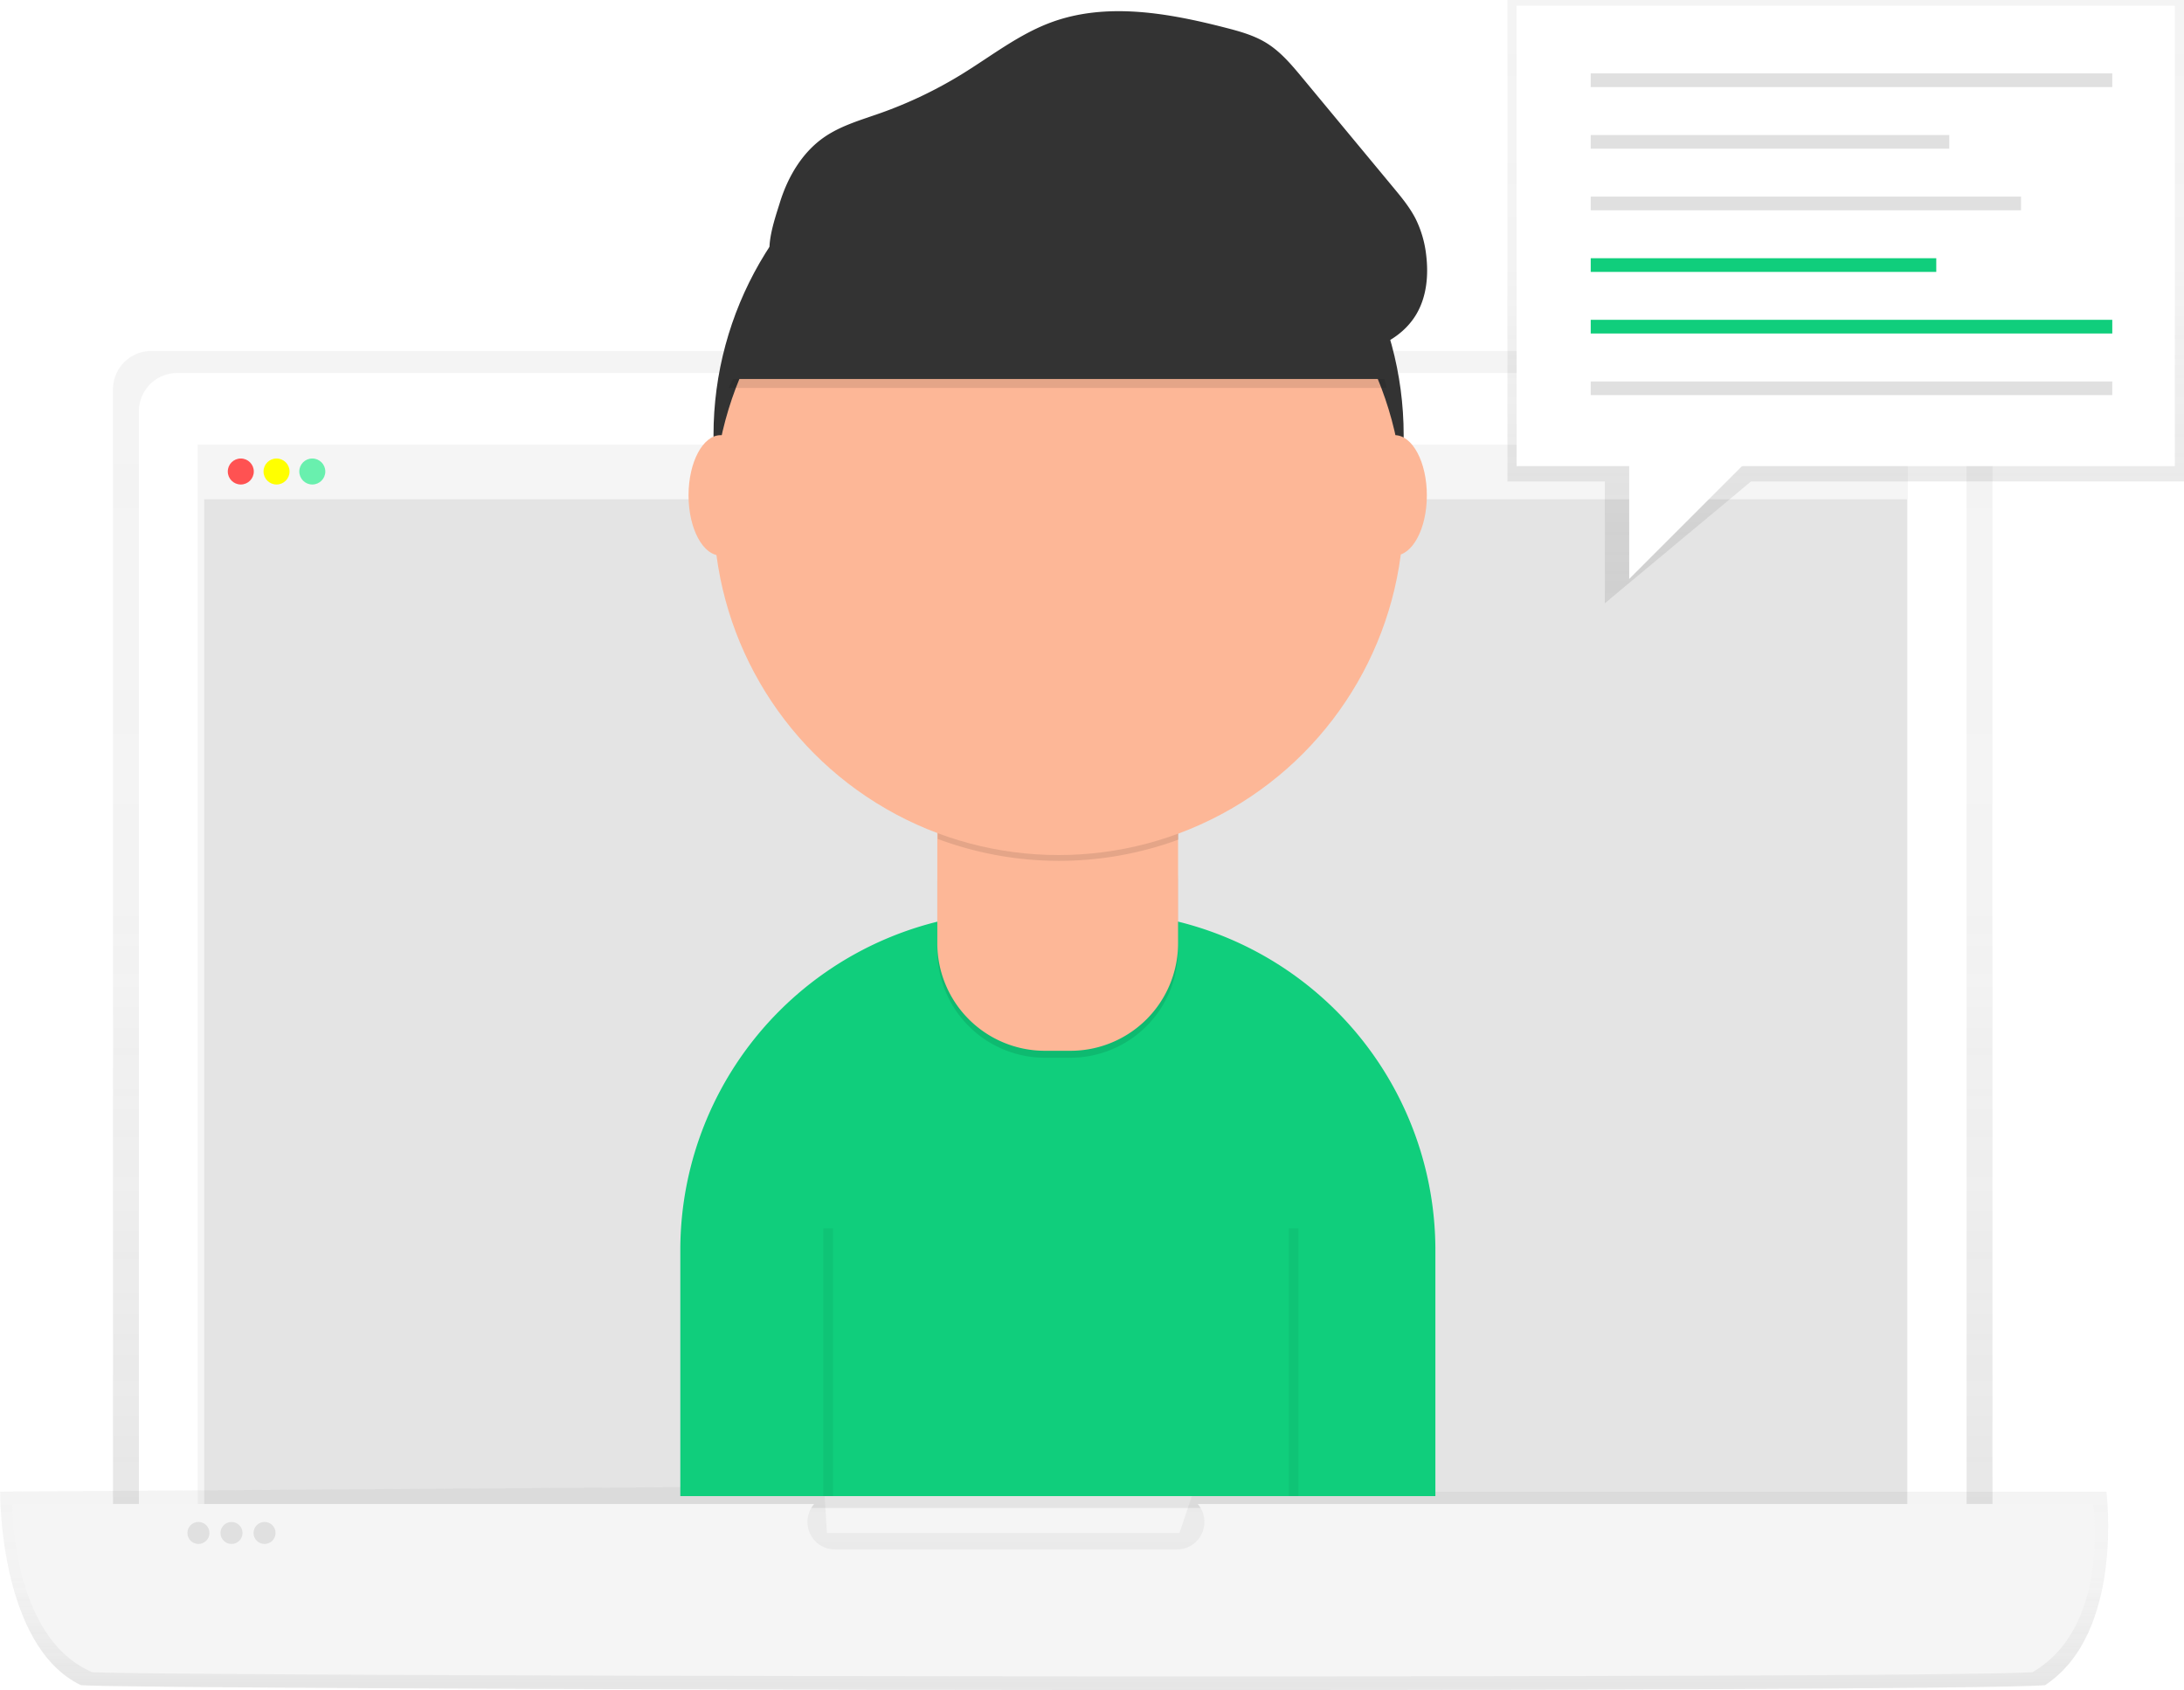 <svg xmlns="http://www.w3.org/2000/svg" xmlns:xlink="http://www.w3.org/1999/xlink" id="02d45862-41ba-4c70-8782-54d8e5b108cc" width="900.1" height="696.67" data-name="Layer 1" viewBox="0 0 900.1 696.67"><defs><linearGradient id="fa4a4f63-ffbe-4a50-a004-4e8ae15cd2d3" x1="583.82" x2="583.82" y1="763.13" y2="246.35" gradientUnits="userSpaceOnUse"><stop offset="0" stop-color="gray" stop-opacity=".25"/><stop offset=".54" stop-color="gray" stop-opacity=".12"/><stop offset="1" stop-color="gray" stop-opacity=".1"/></linearGradient><linearGradient id="e26e1273-ae5e-4f1a-b841-a4248e9532de" x1="584.38" x2="584.38" y1="798.34" y2="714.29" xlink:href="#fa4a4f63-ffbe-4a50-a004-4e8ae15cd2d3"/><linearGradient id="54428808-f3ba-4b0a-98a1-6e23268491ee" x1="760.68" x2="760.68" y1="248.69" y2="0" xlink:href="#fa4a4f63-ffbe-4a50-a004-4e8ae15cd2d3"/></defs><title>active support</title><g opacity=".8"><path fill="url(#fa4a4f63-ffbe-4a50-a004-4e8ae15cd2d3)" d="M971.12,763.13H196.52v-501a15.8,15.8,0,0,1,15.8-15.8h743a15.8,15.8,0,0,1,15.8,15.8Z" transform="translate(-149.95 -101.66)"/></g><path fill="#fff" d="M73,153.77H794.69a15.8,15.8,0,0,1,15.8,15.8V661.47a0,0,0,0,1,0,0H57.24a0,0,0,0,1,0,0V169.58A15.8,15.8,0,0,1,73,153.77Z"/><rect width="704.75" height="462.25" x="81.49" y="183.31" fill="#f5f5f5"/><rect width="701.76" height="415.88" x="84.19" y="205.75" fill="#e0e0e0" opacity=".8"/><rect width="701.76" height="22.1" x="84.19" y="183.65" fill="#f5f5f5"/><circle cx="99.24" cy="194.37" r="5.36" fill="#ff5252"/><circle cx="113.97" cy="194.37" r="5.36" fill="#ff0"/><circle cx="128.71" cy="194.37" r="5.36" fill="#69f0ae"/><g opacity=".8"><path fill="url(#e26e1273-ae5e-4f1a-b841-a4248e9532de)" d="M992.79,796.35c-43.12,3.27-783.62,2-809.49,0C149.38,780,150,716.56,150,716.56l339.6-2.27,1.14,19.31H636.06l5.68-17h376.34S1025.56,774.76,992.79,796.35Z" transform="translate(-149.95 -101.66)"/></g><path fill="#f5f5f5" d="M1012.57,721.67h-369a11.33,11.33,0,0,1-8.6,18.74H494.09a11.33,11.33,0,0,1-8.6-18.74H155.06S154.49,776.76,188,791c25.55,1.7,757,2.84,799.59,0C1020,772.21,1012.57,721.67,1012.57,721.67Z" transform="translate(-149.95 -101.66)"/><circle cx="81.78" cy="631.94" r="4.54" fill="#e0e0e0"/><circle cx="95.41" cy="631.94" r="4.54" fill="#e0e0e0"/><circle cx="109.03" cy="631.94" r="4.54" fill="#e0e0e0"/><path fill="#10ce7c" d="M419.88,375.85h32.19a139.5,139.5,0,0,1,139.5,139.5V616.76a0,0,0,0,1,0,0H280.38a0,0,0,0,1,0,0V515.35A139.5,139.5,0,0,1,419.88,375.85Z"/><circle cx="436.28" cy="179.39" r="142.22" fill="#333"/><path d="M415.34,334.43h41.13a29,29,0,0,1,29,29v28.26a44.34,44.34,0,0,1-44.34,44.34H430.64a44.34,44.34,0,0,1-44.34-44.34V363.47a29,29,0,0,1,29-29Z" opacity=".1"/><path fill="#fdb797" d="M386.3,331.53h99.22a0,0,0,0,1,0,0v57.3a44.34,44.34,0,0,1-44.34,44.34H430.64a44.34,44.34,0,0,1-44.34-44.34v-57.3A0,0,0,0,1,386.3,331.53Z"/><path d="M536.43,447.5a142.8,142.8,0,0,0,99.22.27V435.59H536.43Z" opacity=".1" transform="translate(-149.95 -101.66)"/><circle cx="436.28" cy="210.26" r="142.22" fill="#fdb797"/><path d="M450.26,261.58H721.46S698.31,152.07,595.78,159,450.26,261.58,450.26,261.58Z" opacity=".1" transform="translate(-149.95 -101.66)"/><path fill="#333" d="M450.26,257.9H721.46S698.31,148.39,595.78,155.37,450.26,257.9,450.26,257.9Z" transform="translate(-149.95 -101.66)"/><ellipse cx="297" cy="204.2" fill="#fdb797" rx="13.23" ry="24.81"/><ellipse cx="574.82" cy="204.2" fill="#fdb797" rx="13.23" ry="24.81"/><path fill="#333" d="M471.31,185.34c3.25-10.62,9.16-20.77,18.28-27.1,6.93-4.81,15.22-7.12,23.17-9.94a177.08,177.08,0,0,0,33.68-16.11c12.06-7.43,23.39-16.38,36.67-21.29,22.85-8.45,48.3-3.88,71.89,2.18,5.81,1.49,11.69,3.11,16.81,6.25,5.93,3.63,10.48,9.09,14.92,14.44l37.44,45.16c3.43,4.13,6.88,8.31,9.3,13.11a45.09,45.09,0,0,1,4.26,14.79c1,8.28.22,17.06-4,24.27-6.33,10.81-19.38,16.24-31.89,16.74s-24.79-3.13-36.81-6.65c-38.76-11.35-78-21.93-118.2-26.64a333.41,333.41,0,0,0-60.15-1.95c-6.3.41-14.62,3.3-18.45-3.12C464.92,203.91,469.6,190.92,471.31,185.34Z" transform="translate(-149.95 -101.66)"/><line x1="341.3" x2="341.3" y1="506.34" y2="616.76" fill="none" stroke="#000" stroke-miterlimit="10" stroke-width="4" opacity=".05"/><line x1="533.14" x2="533.14" y1="506.34" y2="616.76" fill="none" stroke="#000" stroke-miterlimit="10" stroke-width="4" opacity=".05"/><g opacity=".8"><polygon fill="url(#54428808-f3ba-4b0a-98a1-6e23268491ee)" points="900.1 198.47 721.64 198.47 661.41 248.69 661.41 198.47 621.26 198.47 621.26 0 900.1 0 900.1 198.47"/></g><rect width="271.28" height="189.79" x="625.04" y="2.36" fill="#fff"/><rect width="214.95" height="5.64" x="655.59" y="30.26" fill="#e0e0e0"/><rect width="147.78" height="5.64" x="655.59" y="55.66" fill="#e0e0e0"/><rect width="177.34" height="5.64" x="655.59" y="81.05" fill="#e0e0e0"/><rect width="142.41" height="5.64" x="655.59" y="106.45" fill="#10ce7c"/><rect width="214.95" height="5.64" x="655.59" y="131.84" fill="#10ce7c"/><rect width="214.95" height="5.64" x="655.59" y="157.24" fill="#e0e0e0"/><polygon fill="#fff" points="671.45 188.46 671.45 238.66 726.66 183.44 671.45 188.46"/></svg>